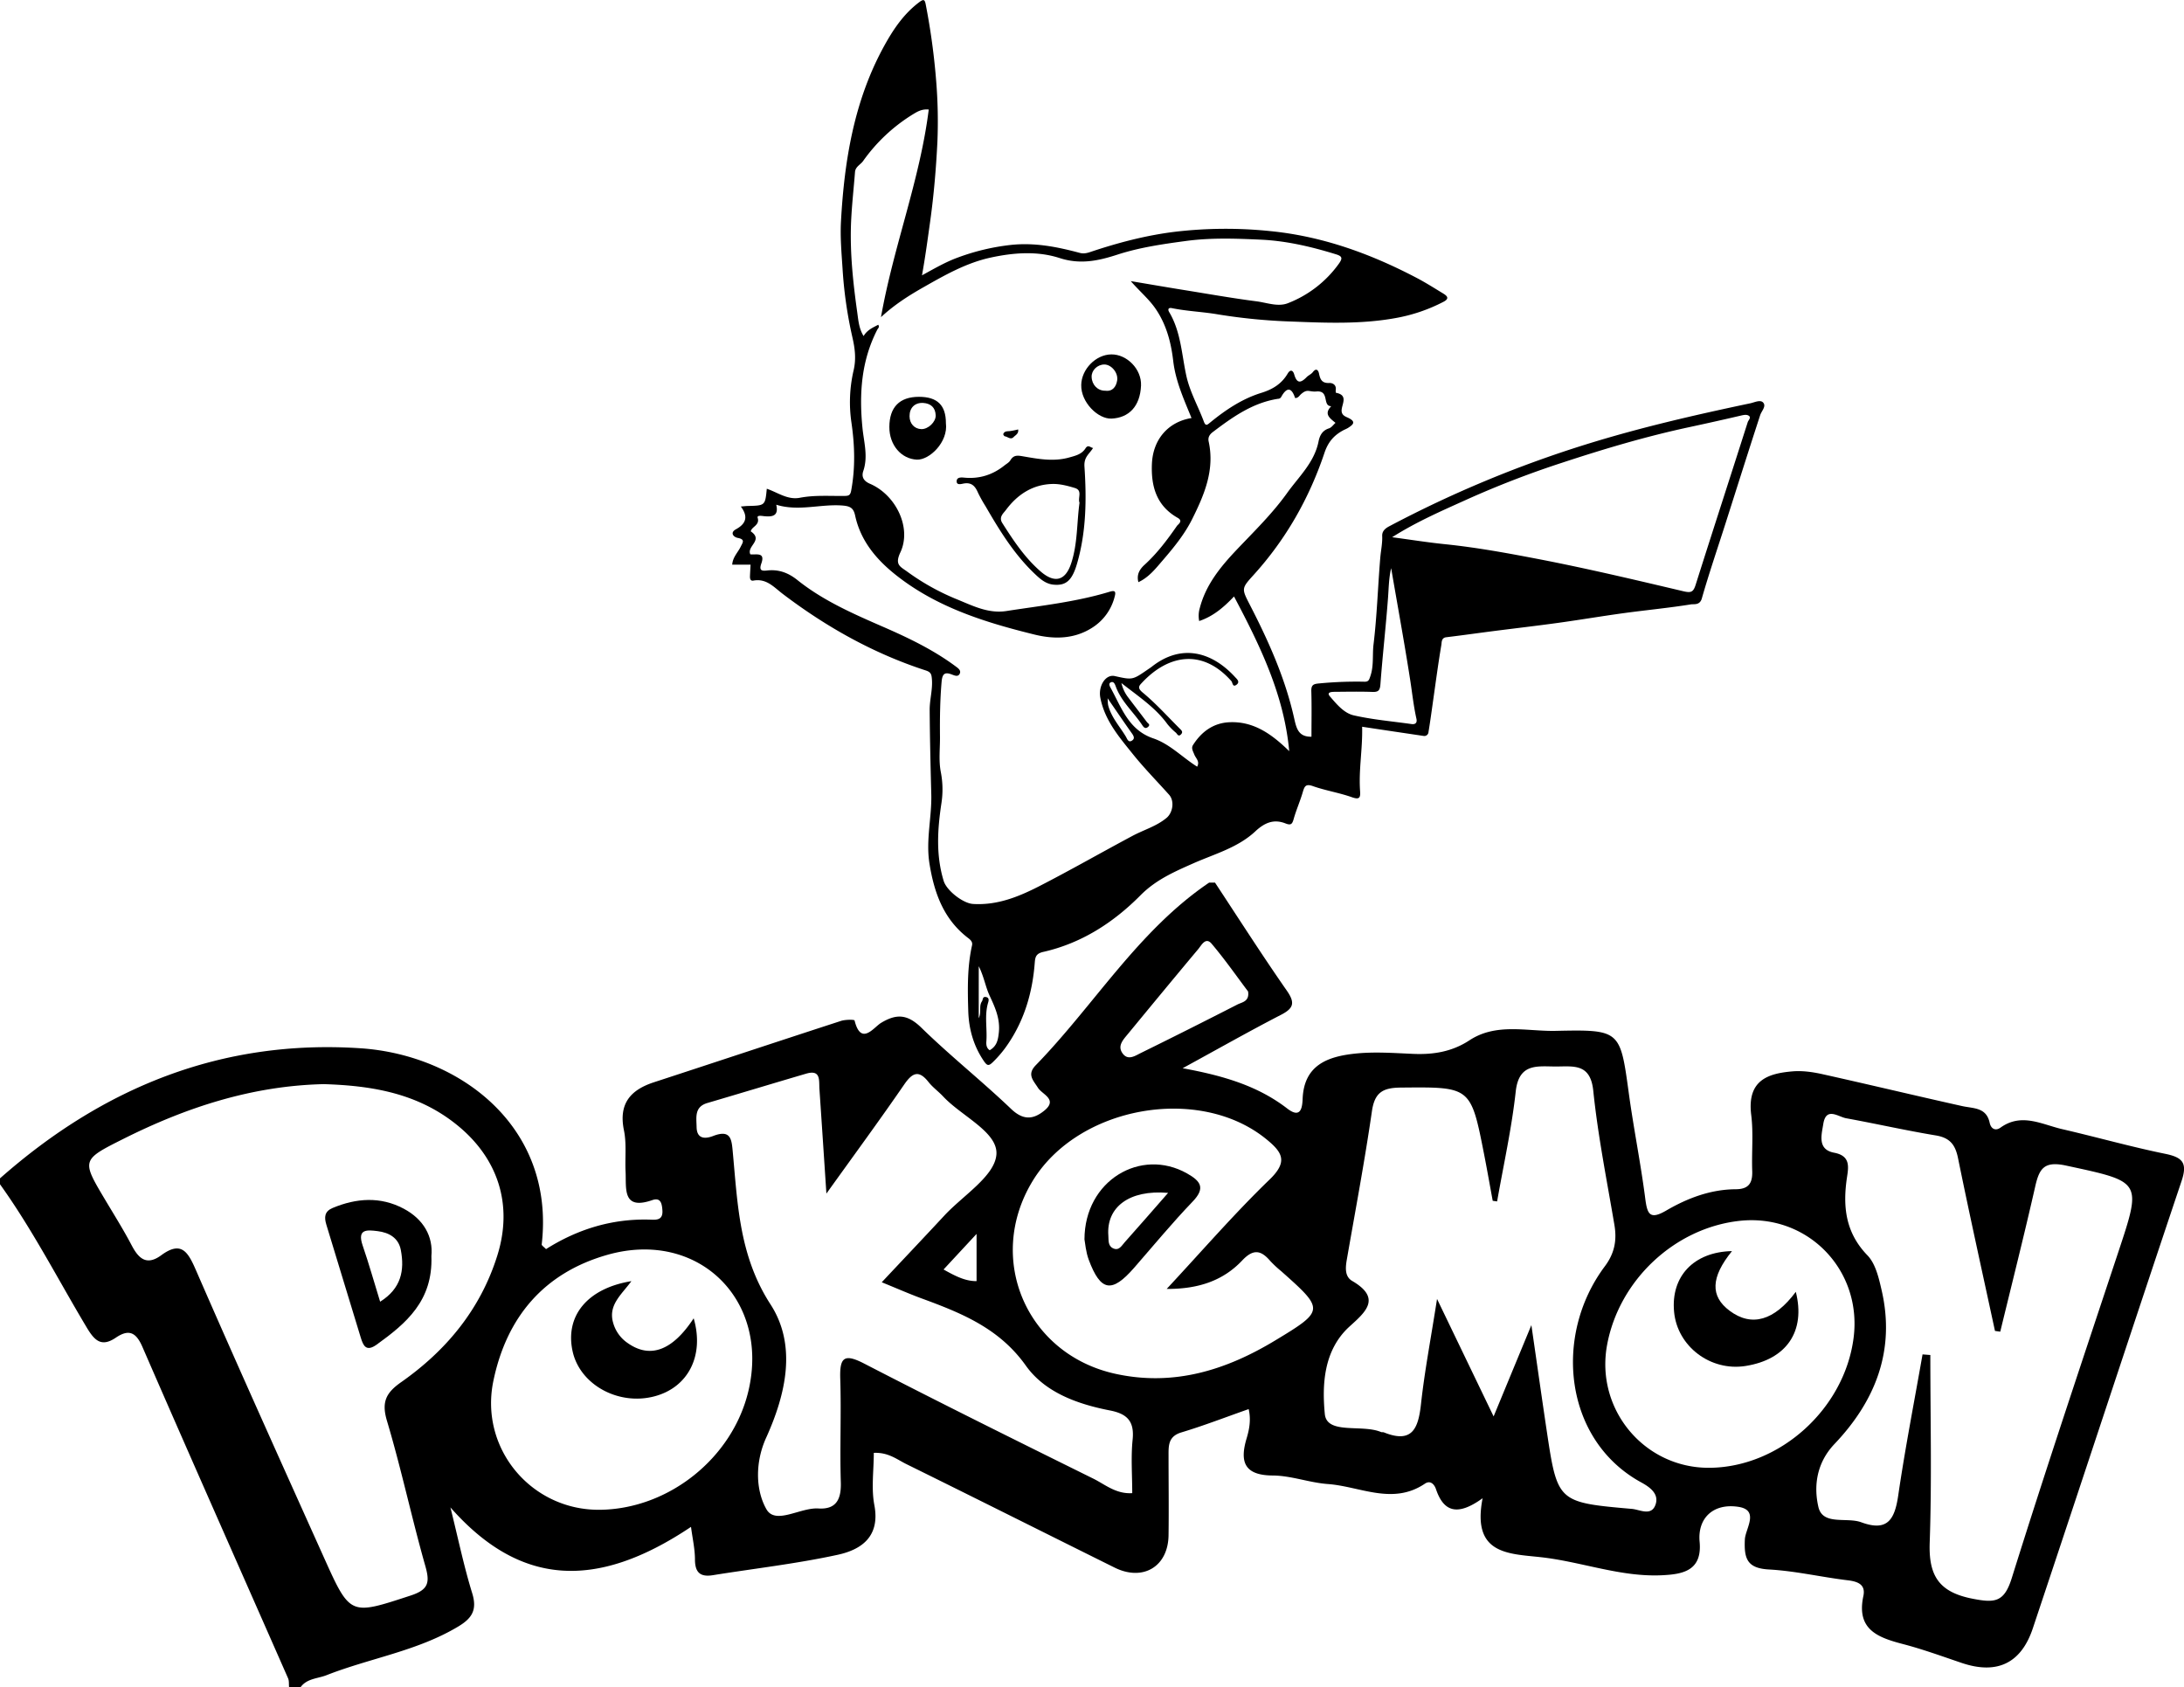 <svg xmlns="http://www.w3.org/2000/svg" viewBox="0 0 1654.67 1278.06"><g id="Capa_2" data-name="Capa 2"><g id="Capa_1-2" data-name="Capa 1"><path d="M1032,550.58c.42,16.82-2.71,32.68-1.56,48.7.36,5-.37,6.75-6.2,4.69-9.6-3.4-19.85-5-29.44-8.37-5.49-2-6.47.06-7.75,4.43-2,6.92-5,13.58-6.94,20.52-1.09,3.88-2.13,4.87-6.19,3.27-8.88-3.51-15.83-.54-22.84,6-13.23,12.37-30.84,17.11-47,24.25-14.42,6.39-28.35,12.42-40.06,24.25-20.43,20.61-44.67,36.3-73.59,42.83-5.42,1.23-6.13,3.77-6.46,8.12-1.66,22-7.56,42.75-20,61.26A85.28,85.28,0,0,1,751.87,805c-2.8,2.65-4,2.37-6.28-.88-7.94-11.52-11.57-24.41-12-38.06-.5-16.65-.82-33.37,2.85-49.83.54-2.41-.75-3.92-2.87-5.53-18.6-14.14-25.77-34.12-29.36-56.36-2.89-17.82,1.82-35.18,1.36-52.67-.56-21.33-1.07-42.65-1.22-64,0-7.85,2.4-15.49,1.67-23.43-.3-3.32-.7-5-4.49-6.27C662,495.17,626.14,475.07,593.11,450c-6.81-5.17-12.39-11.94-22.27-10.15-2.52.46-2.7-1.7-2.63-3.57.11-2.69.28-5.38.45-8.5H554.75c.4-5.74,4.32-9.23,6.4-13.56,1.45-3,3.76-5.58-2.15-6.69-3.35-.63-6.15-4-1.39-6.57,7.75-4.25,9.37-9.65,3.67-17.22,2.58-.21,3.83-.38,5.08-.41,13.36-.3,13.36-.29,14.59-13.06,8.25,2.79,15.77,8.62,25,6.85,11.34-2.18,22.75-1.23,34.14-1.41,2.92-.05,4.14-.53,4.79-4,3.21-17.25,2.72-34.28.19-51.64a106.13,106.13,0,0,1,1.62-39.35c2.12-9,1-17-.94-25.43a322.68,322.68,0,0,1-7.42-52c-.78-11.9-1.83-23.8-1.17-35.67,2.56-46.32,10-91.58,32.76-132.88,6.85-12.46,14.84-24.34,26.59-33.13,3.1-2.32,4.12-2.11,4.82,1.62a515.18,515.18,0,0,1,8,58.8,376,376,0,0,1,.87,45.62c-1,20-2.68,40.09-5.47,60.06-1.87,13.34-3.64,26.69-6.2,40.89,9.13-5,17.75-10.06,27.16-13.49a168.41,168.41,0,0,1,39.9-9.52c18.2-2,35.3,1.4,52.49,6,2.77.74,5.23.25,8-.69,20.83-7,42.17-12.6,63.9-15.28a328.73,328.73,0,0,1,72.06-.57c39.72,3.86,76.29,17.13,111.29,35.49,6.84,3.59,13.39,7.75,20,11.77,2.95,1.79,5.17,3.78.36,6.3A126.37,126.37,0,0,1,1057.15,241c-26,4.68-52.16,3.63-78.18,2.61a435.31,435.31,0,0,1-56.22-5.43c-11.55-2-23.39-2.36-34.94-4.75-2.3-.47-3.4.64-1.95,3.09,8.82,14.83,9.39,31.86,12.93,48.12,2.67,12.25,9,23.18,13.31,34.82,1.39,3.72,2.72,2.3,4.77.62,11.69-9.55,24.2-17.95,38.7-22.43,8.6-2.66,15.4-6.79,20-14.6,1.92-3.27,4-2.8,5,.73,2,6.89,4.92,6.52,9.44,1.88,1.25-1.28,3.42-2.17,4.61-3.72,2.76-3.61,4.26-1.2,4.74,1.21.89,4.48,2.35,7.26,7.72,7,2.53-.11,5.49,1.39,4.93,5.24-.1.74,0,2.16.17,2.19,9.4,1.75,4.53,8.4,4.27,13.11-.21,3.93,2.95,4.89,4.92,5.83,6.54,3.11,3.6,5.31-.2,7.76a29.17,29.17,0,0,1-2.69,1.32c-7.39,3.74-12.13,8.85-15,17.41-11.56,34.46-29.23,65.62-53.81,92.68-9.26,10.19-9,10.32-2.61,22.77,14.09,27.35,26.63,55.35,33.4,85.52,1.71,7.63,3.14,14.35,13.15,14.15,0-11.43.24-22.91-.11-34.37-.15-4.83,1.51-5.62,6-6a292.67,292.67,0,0,1,34.14-1.3c3.3.11,3.64-1.44,4.61-4.26,2.7-7.87,1.42-16,2.38-24,2.64-21.76,3.28-43.75,5.11-65.61.46-5.51,1.7-10.94,1.46-16.54-.16-3.75,2.41-5.79,5.39-7.37a872.58,872.58,0,0,1,149-62c40.95-12.76,82.7-22.34,124.63-31.17,3-.64,7.55-2.94,9.65-.48,2.45,2.87-1.26,6.29-2.31,9.53-8.9,27.22-17.49,54.54-26.2,81.83-6.06,19-12.51,37.84-18,57-1.55,5.38-6,4.11-8.21,4.48-16.83,2.71-33.82,4.31-50.72,6.61-16.6,2.26-33.12,5.08-49.72,7.37s-33.33,4.22-50,6.36c-11.68,1.5-23.33,3.17-35,4.56-3.8.46-3.39,4-3.68,5.71-2.5,14.81-4.45,29.71-6.58,44.58-1,7.18-2,14.37-3.18,21.53a3.16,3.16,0,0,1-3.76,2.94C1063.2,555.25,1047.87,553,1032,550.58ZM568.47,419.94c3.89.63,11.58-2.14,8.36,6.9-1.92,5.4.3,5.82,4.25,5.37,8.76-1,16,1.61,23,7.19,19.68,15.76,42.62,25.72,65.53,35.71,19,8.3,37.72,17.31,54.49,29.78,1.78,1.32,4.26,3,3,5.54s-3.73,1.4-5.87.6c-5.22-2-7.28-.91-7.84,5.49-1.21,13.94-1.37,27.86-1.23,41.8.08,8.89-1.08,17.87.64,26.66a68.63,68.63,0,0,1,.46,23.51c-3,19.83-4.26,39.39,1.7,58.91,2.22,7.25,14.59,17,22.31,17.44,18.27,1.13,34.56-5.49,50.16-13.49,23.79-12.21,47-25.52,70.61-38.11,8.56-4.57,18.07-7.22,25.76-13.59,4.8-4,6.18-12.83,1.93-17.57-9.1-10.16-18.69-19.91-27.24-30.52-10.44-13-21.53-25.71-24.85-43-1.69-8.82,4-17.93,10.95-16.37,13.44,3,13.44,3,24.91-4.91,1-.71,2.09-1.37,3.07-2.14,22.61-17.84,45.76-11.28,63.27,7.93,1.2,1.3,3.83,3.46,1.09,5.6-3.13,2.44-3-1.54-4-2.66-21.65-24.52-47.47-20.43-67.73,1.22-2,2.15-3.86,3.8.46,7.38,10.19,8.4,19.08,18.38,28.49,27.72,1.11,1.11,2.21,2.22.77,3.86-2.08,2.39-3-.1-4-1.09a45.67,45.67,0,0,1-6.46-6.51c-9.1-12.57-21.86-20.9-34.84-31.11A28.32,28.32,0,0,0,854.47,528c4.83,6.39,9.71,12.74,14.54,19.13.78,1,2.77,1.78.82,3.55s-3.3.38-4.29-1.11c-6.57-10-16-17.94-20.21-29.53-.64-1.77-1.51-3.87-3.47-3.2-2.24.76-1.24,2.81-.35,4.4C849.7,536.07,855,553,873.73,559.38c12.6,4.28,22,14.37,33.27,21.45,2.23-4-1.07-6.38-2.15-9.2-.92-2.38-2.52-4.79-1-7.17,6.38-10.06,15.37-16.7,27.44-17.29,18.71-.91,32.51,9.26,45.47,21.9-3.92-42.73-22.07-79.86-41.82-117.19C927,460.26,919,467,908.54,470.49a21,21,0,0,1,.47-9.87c4.59-17.69,15.75-31.26,27.81-44,13.23-13.94,27-27.3,38.26-43,8.93-12.52,20.74-23.2,23.91-39.24.9-4.53,2.9-8.26,7.91-9.86,1.89-.61,3.29-2.73,4.92-4.16-4.13-3.43-9.12-6.63-3.22-12.62-7-.07-1-12.06-11.26-11.16-5.68.5-6.66-2.39-11.76,2.14-1.19,1.06-2,2.89-4.36,2.83-2.85-8.67-6.58-8-10.56-.79a2.7,2.7,0,0,1-2.41,1.37c-19.24,3-34.43,13.86-49.4,25.19-2.4,1.82-3.82,4-3.13,7.18,4.71,21.48-3.27,40.31-12.5,58.79-5.74,11.5-13.88,21.45-22.18,31.09-5.34,6.2-10.6,13-18.56,16.67-1.48-5.72.87-9.69,4.63-13.12,9.58-8.71,17.29-19,24.62-29.56.76-1.09,4.86-3.56.62-6-16.12-9.08-20.36-23.82-19.62-41,.79-18.41,12.24-31.77,30-34.66-5.74-14.1-12.08-27.92-13.87-43.33-1.63-13.95-5.13-27.38-13.24-39.29-5-7.38-11.95-13.14-18.92-21.12,14.27,2.4,26.55,4.52,38.84,6.51,18.75,3,37.47,6.35,56.3,8.79,7.94,1,16.41,4.43,24,1.4a85.53,85.53,0,0,0,38.28-29.54c3.26-4.48,3-6-2.19-7.55-18.45-5.69-37.34-10.11-56.48-11-18.94-.86-38-1.59-57.09,1-17.61,2.37-35.12,4.9-52,10.4-14.31,4.64-28,7.56-43.53,2.52-16.77-5.45-34.73-4.15-52.11-.39-18.56,4-34.9,13.31-51.15,22.55-11.15,6.33-22,13.23-32.1,22.61,9.43-53.45,29.48-103.78,36.18-157.29-5.24-.52-8.75,1.65-12,3.63A129,129,0,0,0,653.91,122c-2,2.8-5.82,4.25-6.13,8.35-1,12.81-2.46,25.6-3,38.42-.91,22.78,1.54,45.41,4.7,67.92.82,5.84,1.24,12.16,4.81,17.91,2.81-4.74,7.09-6.43,11.09-8.57,1.2,1.87-.21,2.73-.73,3.74-12.16,23.67-13.82,48.67-11.18,74.74,1.07,10.55,4.32,21.37.59,32.3-1.36,4-.24,7.41,5,9.67,19.7,8.44,31.85,33.38,23.09,52-4.41,9.39-.12,10.74,5,14.45a176.64,176.64,0,0,0,37.14,20.82c12.28,4.95,24.22,11.33,38.22,9.16,26.14-4.05,52.53-6.83,78-14.55,4-1.22,5.17-.59,4,3.66A38.92,38.92,0,0,1,828,475.21c-13.84,9.13-29.43,9.17-44.18,5.54-37.63-9.25-74.64-20.78-105.62-45.57-14.56-11.64-26.24-25.7-30.31-44.55-1.19-5.53-3.46-7.12-9.3-7.62-16.7-1.4-33.42,4.66-50.48-.64,2,8.51-2.81,9.36-9.32,8.67-1.58-.17-5.42-.9-4.76,1.24,1.78,5.68-4.56,6.66-5.22,10.28C578.64,409.28,565.55,413.74,568.47,419.94ZM1054.73,407c14.15,1.89,27,3.95,40,5.28,23.68,2.42,47.09,6.71,70.38,11.19,36.93,7.11,73.57,15.8,110.18,24.44,6,1.4,7.62.7,9.43-5,13-41.09,26.33-82,39.42-123.08.47-1.48,2.71-3.35,1-4.71s-4.28-.71-6.57-.18c-12.87,3-25.75,5.88-38.66,8.65-32.67,7-64.66,16.52-96.34,26.95a718.66,718.66,0,0,0-73.14,28.29C1091.78,387.25,1073,395.42,1054.73,407Zm-.77,23.54c-1.75,7.49-1.79,14.93-2.35,22.36-1.63,21.82-4.12,43.58-5.75,65.4-.35,4.72-1.48,6.06-6.11,5.9-9.42-.34-18.87-.15-28.3-.07-2.28,0-6.76.12-3.85,3.47,5,5.79,10.6,12.67,18.06,14.36,14.34,3.26,29.15,4.52,43.76,6.58,3.09.44,4.36-1.13,3.72-4-2.2-9.78-3.23-19.74-4.77-29.62C1064,486.83,1058.85,458.84,1054,430.53ZM741.51,771.41c2.31-4.76-.1-9.09,2.44-12.77.89-1.29.28-3.75,3-3.3s2.11,2.84,1.69,4.23c-2.92,9.71-.6,19.62-1.34,29.41-.21,2.7.21,5.18,2.55,6.67,5.45-3.21,6.31-7.78,6.91-13.52,1.1-10.47-3-19.21-7.07-28-3.09-6.66-4.13-14.06-8.15-22.12ZM839.15,529c.2,2.5.07,4,.59,5.88,2.48,8.88,8.67,15.55,13.25,23.16.94,1.57,1.87,4.9,4.69,3,2.44-1.6,1.13-3.71-.37-5.8C851.29,546.78,845.5,538.18,839.15,529Z"/><path d="M828.14,339.38c-2.85,4.65-7,6.71-6.52,14.11C823.27,378.09,823,403,816,427c-3.77,13-8.52,16.76-17.63,15.95-5-.43-8.82-3.09-12.43-6.38-16.59-15.07-28.16-33.83-39.24-53a103.81,103.81,0,0,1-5.81-10.45c-2.09-4.84-4.8-7.81-10.68-6.82-1.72.29-5.49,1.58-5.41-1.72s3.66-2.92,6.15-2.69c11.3,1,21.24-2.24,30-9.22,1.57-1.25,3.55-2.3,4.52-3.92,2.37-4,5.16-3.82,9.38-3.08,11.59,2,23.27,4.25,35.11.94,4.8-1.34,9.61-2.41,12.48-7C824.49,336.49,826.12,339.16,828.14,339.38Zm-10.27,41.48c-1.48-3.66,2.55-9.31-3.51-11.15-5.44-1.65-11.24-3.18-16.84-3.06-15.1.31-26.72,8-35.47,19.8-1.8,2.42-5.55,5.29-2.66,9.83,8.45,13.27,17.06,26.33,29.12,36.74,10.5,9.06,18.64,7,23-6.07C816.49,412,815.76,396.29,817.87,380.86Z"/><path d="M842,268.49c11.75-.11,23,11.13,22.48,23.63-.69,15.83-9.27,24.39-22.3,25-10.23.5-23.34-12.35-23-25.5C819.37,279.81,830.14,268.61,842,268.49ZM837.41,296c5.7.78,8.3-3.29,9-7.86.87-6-4.65-12.08-9.78-12-5.3.06-9.78,4.48-9.57,9.46C827.26,291.58,831.68,296.12,837.41,296Z"/><path d="M716.65,320.55c1.86,14.39-12.56,28.09-22,27.67-11.69-.52-20.89-10.89-20.85-24.75.05-15,7.74-22.85,22.45-22.84C710.19,300.64,716.65,307,716.65,320.55ZM689.1,315.3c0,5.64,3.73,9.67,9,9.8,5.06.12,11-5.38,10.81-10.49-.24-5.88-3.74-9-9.55-9.35C693.07,304.94,689.06,309,689.1,315.3Z"/><path d="M771.38,325.34c.52,3.28-2,4.29-3.43,5.78-2.25,2.3-4.45-.28-6.67-.58-.48-.07-1.3-1.34-1.15-1.74.89-2.3,3-2,5-2.21A56.18,56.18,0,0,0,771.38,325.34Z"/><path d="M920.54,668.68c18,27.3,35.63,54.91,54.34,81.74,6.48,9.29,5.31,13.41-4.38,18.42C946.93,781,923.83,794.1,896,809.29c31.77,5.78,57.42,13.69,79.31,30.57,10.39,8,11.35-1.05,11.61-7.47,1.06-25.63,19.19-31.92,39.32-34.13,14.68-1.61,29.72-.48,44.57.16,15.27.66,29.41-1.68,42.49-10.28,20.39-13.39,43.46-6.69,65.32-7.16,49.15-1.07,48.88-.41,55.45,47.49,3.64,26.57,9,52.92,12.42,79.51,1.52,11.71,3.33,16.46,15.86,9.15,16.11-9.4,33.64-16.06,52.72-16.16,9.89-.05,12.79-4.77,12.47-13.89-.51-14.16,1-28.51-.77-42.49-3.21-26.24,12.66-31.35,31.34-32.93,7.26-.61,14.89.44,22.06,2,35.53,7.9,70.92,16.39,106.44,24.3,8.6,1.91,18.32.84,20.84,12.69.94,4.39,4.26,6.45,8.22,3.62,16-11.46,31.47-2.31,46.9,1.21,26,6,51.8,13.32,78,18.67,13.22,2.71,16.81,7,12.26,20.59-37.88,112.86-75,226-112.7,338.9-8.93,26.73-27.36,35.11-53.79,26.22-14.78-5-29.47-10.37-44.53-14.31-19.15-5-35.49-11-30.06-36.4,1.85-8.69-4.06-11-11.91-11.94-19.9-2.39-39.62-7.08-59.56-8.17-16.61-.91-19-8.19-18.31-22.76.35-8,11.33-22.29-5-24.72-19.24-2.88-30.93,8.86-29.28,26.48,2.08,22.18-13.13,24.59-28.25,25.35-31.55,1.58-61.37-10.32-92.35-13.7-24.59-2.68-52.1-2.2-43.81-44.64-19.12,13.84-29.52,10.29-35.32-6.84-1.1-3.27-4-7.14-8.42-4.17-24.44,16.47-49,2.07-73.42.27-14-1-27.86-6.39-41.8-6.47-21.61-.13-25.17-10.31-19.81-28.21,2.12-7.06,3.36-14.22,1.53-22.1-17.57,6.17-34.09,12.59-51,17.66-9.86,3-9.71,9.79-9.7,17.4,0,20.15.27,40.31,0,60.45-.28,23.8-19.33,35.23-40.89,24.55-52.62-26.1-105.12-52.45-157.8-78.42-7.08-3.49-13.64-9-24.62-8.48,0,13.34-2,26.86.42,39.55,4.51,23.83-9.73,33.75-27.8,37.67-31.16,6.77-63,10.38-94.55,15.45-9.52,1.53-13.52-2-13.56-11.87,0-7.92-1.84-15.84-3-24.74-72.34,48.46-130,44.56-182.27-14.74,5.85,23.5,10.18,44.52,16.48,64.93,3.85,12.47.1,18.87-10.35,25.18-31.07,18.72-66.91,24-100,37-6.68,2.61-14.65,2.4-19.55,8.93H219c-.22-2.2.11-4.63-.73-6.55-36.82-83.71-73.95-167.29-110.4-251.16-4.9-11.27-10.46-13.43-20-7-11,7.51-16.22,2.32-22.15-7.62C44,969.43,24.72,931.66,0,897.2v-4.48c78.07-68.94,167.94-105.51,273.06-98.56,74.72,4.94,147.68,58.91,137.36,148.58-.1.84,1.67,1.9,3.26,3.59,23.61-14.93,49.46-23,77.68-22.37,5.12.11,11.13,1.2,10.49-7.18-.35-4.62-1.14-9.83-7.55-7.61-23,8-19.7-8.71-20.34-21.55-.52-10.42.84-21.18-1.23-31.25-4.15-20.19,4.83-30.61,22.73-36.46,47.26-15.43,94.44-31.11,141.72-46.48,3.27-1.06,10.07-1.08,10.26-.34,4.88,19.56,14.5,5.23,20,1.89,11.93-7.24,20.18-6.57,30.67,3.65C719.94,799.94,743.94,819,766,840.07c9.1,8.7,16.69,8.21,25.11,1.41,10.62-8.58-1.5-12.27-4.7-17.35-3.63-5.75-8.52-10.08-1.68-17.12,44.34-45.57,77.46-101.83,131.33-138.33ZM245.32,821.34c-54.28,1.23-104,17.51-151.71,41.41-31.93,16-31.85,16.11-14,46.1,6.86,11.5,14,22.88,20.21,34.73,5.34,10.16,11.43,15.4,22.33,7.4,15.27-11.22,20.26-2.56,26.31,11.32,31.8,73,64.53,145.55,97.18,218.15,19.79,44,19.78,43.26,65.5,28.32,13.56-4.44,14.66-9.84,11.1-22.37-10.36-36.49-18.22-73.71-29.07-110-4.3-14.4-.59-21.31,10.78-29.29,34.34-24.09,60.15-55.34,72.86-96,12.14-38.85.28-74.32-31.38-99.48C315.8,828,281.15,822.43,245.32,821.34Zm1270.14,187.53-4-.56c-9.4-43.63-19.1-87.19-28-130.93-2.08-10.27-6.26-15.43-16.83-17.18-22.71-3.76-45.2-8.87-67.88-13-6.1-1.09-15.24-8.93-17.36,4.29-1.32,8.26-4.66,19.39,8.23,21.81,12.14,2.29,11,10.27,9.76,18.37-3.34,22.1-1.36,42,15.49,59.41,6.17,6.38,8.61,17.25,10.75,26.54,10.46,45.52-4.8,83.8-35.74,116.34-13.55,14.25-15.89,31.74-12.2,47.71,3.28,14.22,21.42,7.54,32.45,11.6,19.92,7.34,25.34-2.14,28-20.08,5.24-35.83,12.21-71.41,18.46-107.1l5.9.46c0,47.39,1.18,94.82-.48,142.15-.88,25.08,7,37.53,32.48,42.49,16.85,3.29,23.94,2.8,29.7-15.64,25.76-82.38,53.25-164.22,80.44-246.15,18.23-54.91,18.28-53.93-39.28-66.35-16.49-3.56-20.26,2.08-23.34,15.61C1533.63,935.54,1524.38,972.17,1515.46,1008.87ZM626.11,904.27c-2-30.32-3.62-54.8-5.28-79.27-.43-6.38,1.28-14.93-10.09-11.59-25,7.34-49.84,14.89-74.8,22.22-10,2.94-8.3,10.89-8.17,18.21.15,9.62,7.12,8.87,12.55,6.78,13.85-5.34,14,3.09,14.92,12.84,3.66,39.61,5,78.41,28.56,114.79,20,31,11.74,67.72-3.41,101.14-8.14,18-8.19,39,.24,53.95,6.87,12.17,25.69-1.4,39.4-.52,13.49.87,17.42-6.92,17-19.88-.81-26.11.41-52.28-.43-78.39-.51-16.06,2.77-19.44,18.18-11.48,57.49,29.72,115.49,58.44,173.51,87.13,9,4.45,17.22,11.81,29.53,11,0-13.77-1.07-27.28.29-40.54,1.44-14-4.22-19.58-17.21-22.11-24.58-4.78-49.24-13.62-63.72-34-20.13-28.29-48.66-39.74-78.64-50.76-9.51-3.49-18.8-7.59-30.5-12.35,17-18.1,32.31-34.25,47.46-50.56,14.15-15.24,38.15-29.86,39.41-46.19,1.32-17-26.28-28.94-40.34-44-3.56-3.81-7.93-6.92-11.14-11-7.37-9.34-12.22-6.95-18.32,1.86C667,847.87,648.11,873.59,626.11,904.27Zm508.15,5.93-3.33-.48c-2.15-11.63-4.18-23.29-6.46-34.89-10.17-51.85-10.19-51.38-63.22-50.88-13.59.13-19.76,3.63-21.84,17.95-5.45,37.55-12.49,74.87-19,112.27-1.08,6.19-1.68,12.93,4.08,16.29,22.52,13.14,9.89,23.7-2,34.46-19.93,18.1-20.83,44.59-18.77,66.28,1.51,15.89,28.2,7.61,42.59,13.7.65.28,1.54,0,2.2.27,21.66,8.77,26.11-3.32,28.1-21.62,2.67-24.42,7.32-48.63,12.14-79.47l42.86,89c9.9-23.95,18.16-43.91,28.61-69.17,4.47,30.78,7.9,55.09,11.53,79.37,8.2,54.76,8.23,54.91,64.67,59.86,5.84.51,14.46,5.6,17.7-2.8,3.31-8.58-4.28-13.78-10.77-17.33-58.34-31.92-66.84-111.11-27.45-163.69,7.33-9.78,9.21-19.65,7.23-31.32-5.72-33.79-12.49-67.5-16-101.54-2.12-20.88-14.76-18.53-28.15-18.48-14,0-28.16-2.87-30.6,18.83C1145.32,854.79,1139.14,882.42,1134.26,910.2ZM883.92,976.49c27-29,51.32-57.13,77.93-82.84C976,880,971.69,873,959.24,862.91c-50.61-41.14-142.19-25-176.81,31.68-36,59-4.66,131.55,62.8,146.24,44.33,9.65,83.91-2.94,121-25.37,37.55-22.67,37.14-23.34,4.41-52.45a85.23,85.23,0,0,1-8.16-7.6c-7-8.17-12.75-9.59-21.32-.52C926.86,970.07,908.18,976.63,883.92,976.49ZM454.61,1143.81c52-.62,100.19-39.08,112.33-89.67,16.62-69.3-38-122.94-106.62-103.52-48.08,13.6-76.52,47.15-86.55,95.69C363.19,1097.51,402.64,1144.42,454.61,1143.81ZM1294.88,1112c53.48-.22,102.74-44.66,109.51-98.81,6.42-51.42-35.21-93.91-86.5-88.27-49.09,5.4-91.24,44.91-100.31,94C1208.6,1067.6,1245.63,1112.18,1294.88,1112ZM945.59,751.13C936.92,739.62,928,726.83,918,715c-4.54-5.39-7.66,1-10.14,4-18.08,21.58-36,43.31-53.87,65-3.31,4-7.34,8.44-3.64,13.82,4.08,5.94,9.47,2.17,13.84,0Q901,779.72,937.53,761C940.92,759.27,946.76,758.82,945.59,751.13ZM714.88,961.76c9.59,5.43,16.83,8.88,25,8.82V934.81Z"/><path d="M326.84,951.65c1.22,33.9-19.14,50.93-41.43,67-8.13,5.85-10.25.67-12.13-5.44-8.75-28.41-17.28-56.9-26-85.31-1.76-5.73-1.47-10.17,4.75-12.76,18-7.51,36.22-8.8,53.81.54C321,923.72,328.28,936.87,326.84,951.65ZM288,986.17c16-10,18.61-23.76,15.68-39.18-1.72-9.11-8.84-13.21-17.61-14.29-8-1-15.65-1.79-11.32,10.86C279.46,957.28,283.41,971.27,288,986.17Z"/><path d="M821.63,938.94c.09-44.64,42.65-69.68,77.63-50,10.3,5.79,14.33,11,4.28,21.43-15.44,16.08-29.65,33.33-44.32,50.14-16.87,19.33-25.33,18-34.33-6.06C822.6,948.32,822.14,941.5,821.63,938.94ZM885,903.72c-29.74-2.57-46.88,11-45.28,32.33.26,3.47-.43,7.72,3.54,9.64,4.51,2.17,6.55-2,8.81-4.51C862.27,929.78,872.29,918.22,885,903.72Z"/><path d="M525.55,998.75c8.24,28.16-4.13,52.54-30,59.18-27.12,7-55.94-8.86-61.64-33.83-6.09-26.73,10.7-48,44.46-53.5-7.53,10.25-17.59,18-13.9,31.29a27.42,27.42,0,0,0,11.41,15.82C492.86,1029.47,509.65,1023,525.55,998.75Z"/><path d="M1312.21,947.83c-16.07,19.83-16.62,34.16-1.75,45.23,16.65,12.41,33.82,7.48,50.11-14.37,7.56,29.92-7,51.29-38.15,56.18-26.54,4.16-51.6-14.83-54.08-41C1265.78,966.89,1283.34,948.45,1312.21,947.83Z"/></g></g></svg>